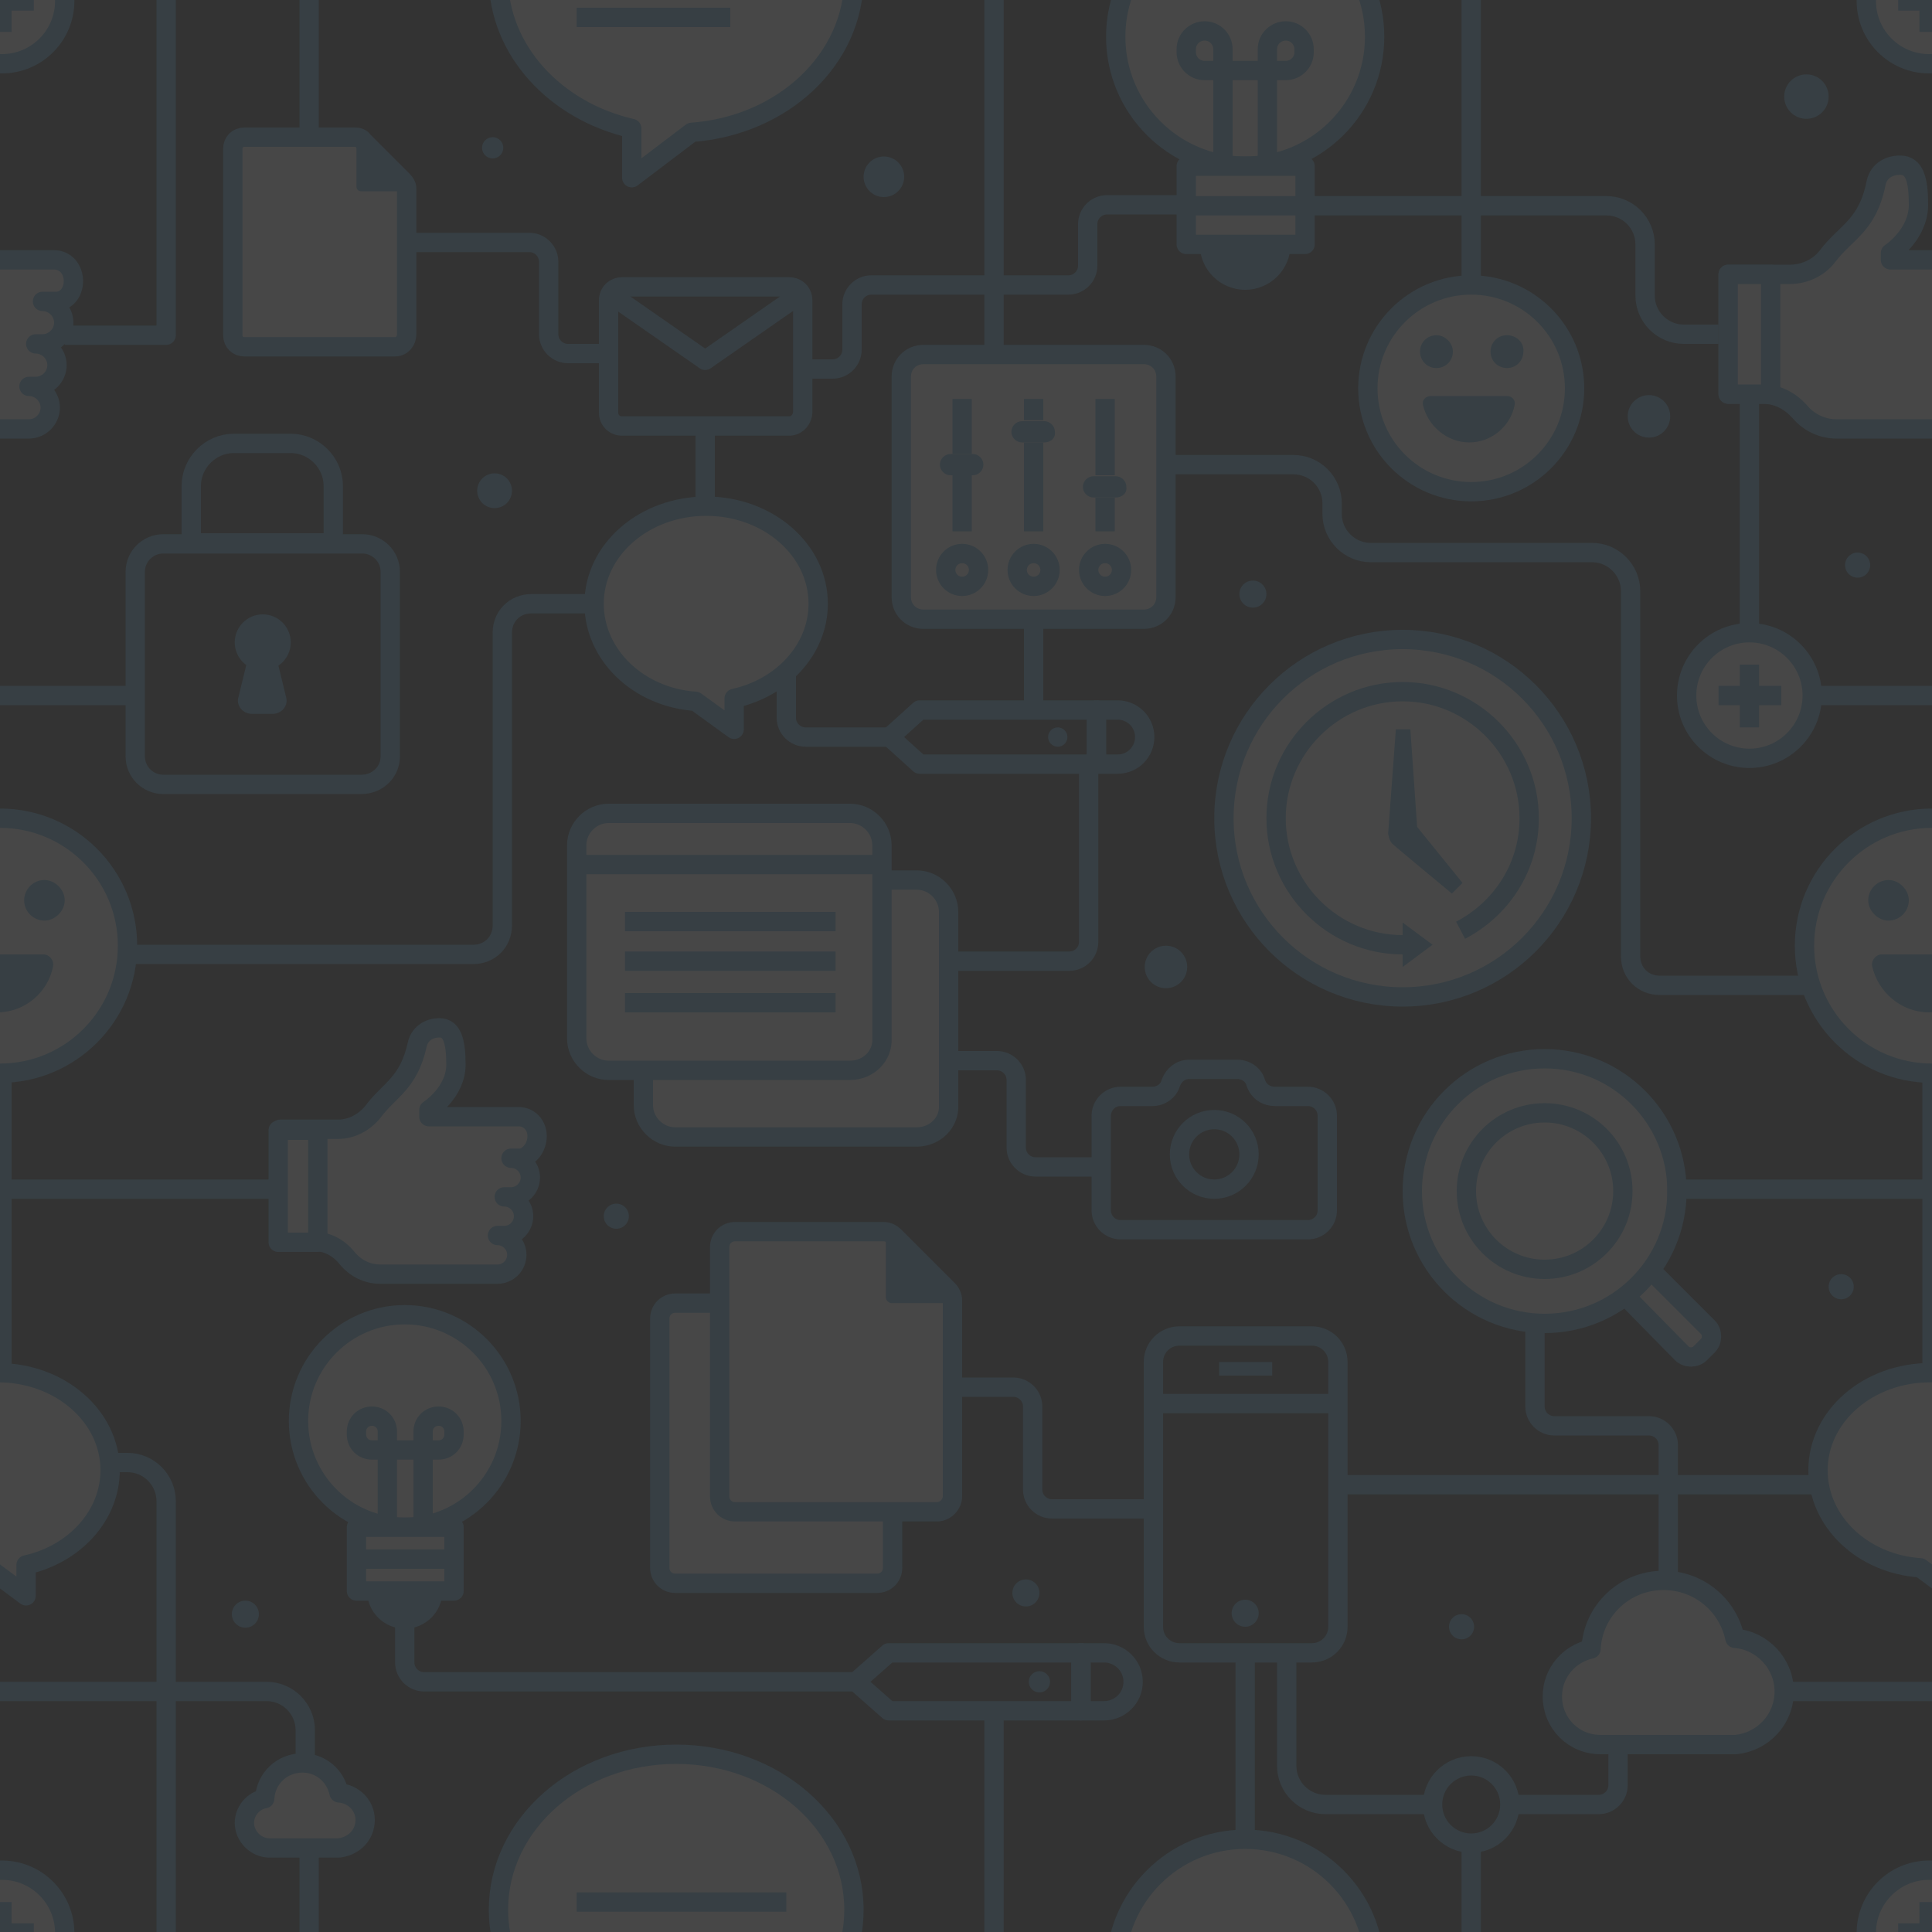 <?xml version="1.0" encoding="utf-8"?>
<!-- Generator: Adobe Illustrator 19.0.1, SVG Export Plug-In . SVG Version: 6.00 Build 0)  -->
<!DOCTYPE svg PUBLIC "-//W3C//DTD SVG 1.1//EN" "http://www.w3.org/Graphics/SVG/1.1/DTD/svg11.dtd">
<svg version="1.1" id="Layer_1" xmlns="http://www.w3.org/2000/svg" xmlns:xlink="http://www.w3.org/1999/xlink" x="0px" y="0px"
	 viewBox="-187 189 200 200" enable-background="new -187 189 200 200" xml:space="preserve">
<rect x="-187" y="189" width="200" height="200" fill="#333333" stroke="none"/>
<g id="XMLID_2_" opacity="0.1">
	<g>
		<defs>
			<rect id="SVGID_1_" x="-187" y="189" width="200" height="200"/>
		</defs>
		<clipPath id="SVGID_2_">
			<use xlink:href="#SVGID_1_"  overflow="visible"/>
		</clipPath>
		
			<line id="XMLID_225_" clip-path="url(#SVGID_2_)" fill="none" stroke="#59AFE1" stroke-width="2" stroke-linejoin="round" stroke-miterlimit="10" x1="-48.5" y1="342.7" x2="0.6" y2="342.7"/>
		
			<path id="XMLID_223_" clip-path="url(#SVGID_2_)" fill="none" stroke="#59AFE1" stroke-width="2" stroke-linejoin="round" stroke-miterlimit="10" d="
			M-149.6,270.2h-20.5c-1.6,0-2.9-1.3-2.9-2.9v-19.1c0-1.6,1.3-2.9,2.9-2.9h20.6c1.6,0,2.9,1.3,2.9,2.9v19.1
			C-146.6,268.9-147.9,270.2-149.6,270.2z"/>
		<circle id="XMLID_222_" clip-path="url(#SVGID_2_)" fill="#59AFE1" cx="-159.8" cy="255.5" r="2.9"/>
		<path id="XMLID_221_" clip-path="url(#SVGID_2_)" fill="#59AFE1" d="M-158.8,262.9h-2.1c-1,0-1.7-0.9-1.4-1.8l1-4.1h2.9l1,4.1
			C-157.1,262-157.8,262.9-158.8,262.9z"/>
		
			<path id="XMLID_220_" clip-path="url(#SVGID_2_)" fill="none" stroke="#59AFE1" stroke-width="2" stroke-linejoin="round" stroke-miterlimit="10" d="
			M-152.5,245.2h-14.7v-5.9c0-2.4,2-4.4,4.4-4.4h5.9c2.4,0,4.4,2,4.4,4.4V245.2z"/>
		
			<path id="XMLID_218_" clip-path="url(#SVGID_2_)" fill="#FFFFFF" stroke="#59AFE1" stroke-width="2" stroke-linejoin="round" stroke-miterlimit="10" d="
			M-92.1,306.7h-25c-1.8,0-3.3-1.5-3.3-3.3v-20c0-1.8,1.5-3.3,3.3-3.3h25c1.8,0,3.3,1.5,3.3,3.3v20
			C-88.7,305.2-90.2,306.7-92.1,306.7z"/>
		
			<path id="XMLID_217_" clip-path="url(#SVGID_2_)" fill="#FFFFFF" stroke="#59AFE1" stroke-width="2" stroke-linejoin="round" stroke-miterlimit="10" d="
			M-99,299.8h-25c-1.8,0-3.3-1.5-3.3-3.3v-20c0-1.8,1.5-3.3,3.3-3.3h25c1.8,0,3.3,1.5,3.3,3.3v20C-95.6,298.3-97.1,299.8-99,299.8z"
			/>
		
			<line id="XMLID_216_" clip-path="url(#SVGID_2_)" fill="none" stroke="#59AFE1" stroke-width="2" stroke-linejoin="round" stroke-miterlimit="10" x1="-127.3" y1="278.5" x2="-95.6" y2="278.5"/>
		
			<line id="XMLID_215_" clip-path="url(#SVGID_2_)" fill="none" stroke="#59AFE1" stroke-width="2" stroke-linejoin="round" stroke-miterlimit="10" x1="-122.3" y1="284.4" x2="-100.5" y2="284.4"/>
		
			<line id="XMLID_214_" clip-path="url(#SVGID_2_)" fill="none" stroke="#59AFE1" stroke-width="2" stroke-linejoin="round" stroke-miterlimit="10" x1="-122.3" y1="288.5" x2="-100.5" y2="288.5"/>
		
			<line id="XMLID_213_" clip-path="url(#SVGID_2_)" fill="none" stroke="#59AFE1" stroke-width="2" stroke-linejoin="round" stroke-miterlimit="10" x1="-122.3" y1="292.8" x2="-100.5" y2="292.8"/>
		
			<path id="XMLID_211_" clip-path="url(#SVGID_2_)" fill="#FFFFFF" stroke="#59AFE1" stroke-width="2" stroke-linejoin="round" stroke-miterlimit="10" d="
			M-96.2,352.9h-20.9c-0.9,0-1.6-0.7-1.6-1.6v-25.8c0-0.9,0.7-1.6,1.6-1.6h15.4c0.4,0,0.8,0.2,1.1,0.5l5.5,5.5
			c0.3,0.3,0.5,0.7,0.5,1.1v20.3C-94.6,352.2-95.3,352.9-96.2,352.9z"/>
		
			<path id="XMLID_210_" clip-path="url(#SVGID_2_)" fill="#FFFFFF" stroke="#59AFE1" stroke-width="2" stroke-linejoin="round" stroke-miterlimit="10" d="
			M-90,345.5h-20.9c-0.9,0-1.6-0.7-1.6-1.6v-25.8c0-0.9,0.7-1.6,1.6-1.6h15.4c0.4,0,0.8,0.2,1.1,0.5l5.5,5.5
			c0.3,0.3,0.5,0.7,0.5,1.1v20.3C-88.4,344.7-89.1,345.5-90,345.5z"/>
		<g id="XMLID_203_" clip-path="url(#SVGID_2_)">
			<polygon fill="#59AFE1" points="-94.3,322.9 -94.3,318.3 -89.7,322.9 			"/>
			<g>
				<path fill="#59AFE1" d="M-93.3,320.7l1.2,1.2h-1.2V320.7 M-94.7,316.8c-0.3,0-0.6,0.2-0.6,0.6v5.9c0,0.3,0.3,0.6,0.6,0.6h5.9
					c0.6,0,0.8-0.7,0.4-1.1l-5.9-5.9C-94.4,316.8-94.5,316.8-94.7,316.8L-94.7,316.8z"/>
			</g>
		</g>
		
			<circle id="XMLID_201_" clip-path="url(#SVGID_2_)" fill="#FFFFFF" stroke="#59AFE1" stroke-width="2" stroke-linejoin="round" stroke-miterlimit="10" cx="-187" cy="286.9" r="13.2"/>
		<g id="XMLID_196_" clip-path="url(#SVGID_2_)">
			<path id="XMLID_198_" fill="#59AFE1" d="M-189.4,282.2c0,1.2-1,2.1-2.1,2.1s-2.1-1-2.1-2.1c0-1.2,1-2.1,2.1-2.1
				S-189.4,281.1-189.4,282.2z M-182.4,280.1c-1.2,0-2.1,1-2.1,2.1c0,1.2,1,2.1,2.1,2.1c1.1,0,2.1-1,2.1-2.1
				C-180.3,281.1-181.3,280.1-182.4,280.1z"/>
			<path id="XMLID_197_" fill="#59AFE1" d="M-187.3,293.8c2.9,0,5.3-2.1,5.8-4.8c0.1-0.6-0.4-1.2-1-1.2h-9.7c-0.6,0-1.1,0.6-1,1.2
				C-192.6,291.7-190.2,293.8-187.3,293.8z"/>
		</g>
		
			<circle id="XMLID_194_" clip-path="url(#SVGID_2_)" fill="#FFFFFF" stroke="#59AFE1" stroke-width="2" stroke-linejoin="round" stroke-miterlimit="10" cx="13" cy="286.9" r="13.2"/>
		<g id="XMLID_189_" clip-path="url(#SVGID_2_)">
			<path id="XMLID_191_" fill="#59AFE1" d="M10.6,282.2c0,1.2-1,2.1-2.1,2.1s-2.1-1-2.1-2.1c0-1.2,1-2.1,2.1-2.1
				S10.6,281.1,10.6,282.2z M17.6,280.1c-1.2,0-2.1,1-2.1,2.1c0,1.2,1,2.1,2.1,2.1s2.1-1,2.1-2.1C19.7,281.1,18.7,280.1,17.6,280.1z
				"/>
			<path id="XMLID_190_" fill="#59AFE1" d="M12.7,293.8c2.9,0,5.3-2.1,5.8-4.8c0.1-0.6-0.4-1.2-1-1.2H7.8c-0.6,0-1.1,0.6-1,1.2
				C7.4,291.7,9.8,293.8,12.7,293.8z"/>
		</g>
		
			<circle id="XMLID_187_" clip-path="url(#SVGID_2_)" fill="#FFFFFF" stroke="#59AFE1" stroke-width="2" stroke-linejoin="round" stroke-miterlimit="10" cx="-34.7" cy="229.2" r="10.7"/>
		<g id="XMLID_182_" clip-path="url(#SVGID_2_)">
			<path id="XMLID_184_" fill="#59AFE1" d="M-36.6,225.4c0,1-0.8,1.7-1.7,1.7c-1,0-1.7-0.8-1.7-1.7c0-1,0.8-1.7,1.7-1.7
				C-37.4,223.7-36.6,224.5-36.6,225.4z M-31,223.7c-1,0-1.7,0.8-1.7,1.7c0,1,0.8,1.7,1.7,1.7c1,0,1.7-0.8,1.7-1.7
				C-29.2,224.5-30,223.7-31,223.7z"/>
			<path id="XMLID_183_" fill="#59AFE1" d="M-34.9,234.8c2.3,0,4.3-1.7,4.7-3.9c0.1-0.5-0.3-0.9-0.8-0.9h-7.9
				c-0.5,0-0.9,0.4-0.8,0.9C-39.2,233.1-37.2,234.8-34.9,234.8z"/>
		</g>
		
			<path id="XMLID_180_" clip-path="url(#SVGID_2_)" fill="#FFFFFF" stroke="#59AFE1" stroke-width="2" stroke-linejoin="round" stroke-miterlimit="10" d="
			M20.6,218.1c0-1.2-0.8-2.2-2-2.2h-3.3h-1.7H8.7v-0.7c0,0,2.9-1.9,2.9-5c0-2.6-0.4-4.1-1.9-4.1c-1.4,0-2.3,0.8-2.5,1.9
			c-0.9,4.4-3.1,5-5,7.5l0,0c-0.9,1.2-2.4,1.9-3.9,1.9h-6.4v12.4h3.6c1.5,0,2.8,0.7,3.8,1.8l0,0c0.9,1.1,2.3,1.8,3.8,1.8H11h4.4h0.7
			c1.2,0,2.2-1,2.2-2.2s-1-2.2-2.2-2.2h0.7c1.2,0,2.2-1,2.2-2.2c0-1.2-1-2.2-2.2-2.2h0.7c1.2,0,2.2-1,2.2-2.2c0-1.2-1-2.2-2.2-2.2
			h1.2C19.8,220.3,20.6,219.3,20.6,218.1z"/>
		
			<rect id="XMLID_179_" x="-8.1" y="217.4" clip-path="url(#SVGID_2_)" fill="#FFFFFF" stroke="#59AFE1" stroke-width="2" stroke-linejoin="round" stroke-miterlimit="10" width="4.4" height="12.4"/>
		
			<path id="XMLID_177_" clip-path="url(#SVGID_2_)" fill="#FFFFFF" stroke="#59AFE1" stroke-width="2" stroke-linejoin="round" stroke-miterlimit="10" d="
			M-179.4,218.1c0-1.2-0.8-2.2-2-2.2h-3.3h-1.8h-4.9v-0.7c0,0,2.9-1.9,2.9-5c0-2.6-0.4-4.1-1.9-4.1s-2.3,0.8-2.5,1.9
			c-0.9,4.4-3.1,5-5,7.5l0,0c-0.9,1.2-2.4,1.9-3.9,1.9h-6.4v12.4h3.6c1.5,0,2.8,0.7,3.8,1.8l0,0c0.9,1.1,2.3,1.8,3.8,1.8h7.9h4.4
			h0.7c1.2,0,2.2-1,2.2-2.2s-1-2.2-2.2-2.2h0.7c1.2,0,2.2-1,2.2-2.2s-1-2.2-2.2-2.2h0.7c1.2,0,2.2-1,2.2-2.2c0-1.2-1-2.2-2.2-2.2
			h1.2C-180.2,220.3-179.4,219.3-179.4,218.1z"/>
		
			<rect id="XMLID_176_" x="-208.1" y="217.4" clip-path="url(#SVGID_2_)" fill="#FFFFFF" stroke="#59AFE1" stroke-width="2" stroke-linejoin="round" stroke-miterlimit="10" width="4.4" height="12.4"/>
		
			<path id="XMLID_174_" clip-path="url(#SVGID_2_)" fill="#FFFFFF" stroke="#59AFE1" stroke-width="2" stroke-linejoin="round" stroke-miterlimit="10" d="
			M-131.4,306.6c0-1.1-0.8-2-1.9-2h-3.1h-1.6h-4.6v-0.7c0,0,2.8-1.8,2.8-4.7c0-2.4-0.4-3.8-1.7-3.8s-2.1,0.8-2.3,1.7
			c-0.9,4.1-2.9,4.7-4.6,7l0,0c-0.9,1.1-2.2,1.8-3.6,1.8h-6v11.6h3.4c1.4,0,2.6,0.6,3.5,1.7l0,0c0.9,1.1,2.1,1.7,3.5,1.7h7.3h4.1
			h0.7c1.1,0,2-0.9,2-2s-0.9-2-2-2h0.7c1.1,0,2-0.9,2-2s-0.9-2-2-2h0.7c1.1,0,2-0.9,2-2s-0.9-2-2-2h1.1
			C-132.2,308.7-131.4,307.8-131.4,306.6z"/>
		
			<rect id="XMLID_173_" x="-158.2" y="306" clip-path="url(#SVGID_2_)" fill="#FFFFFF" stroke="#59AFE1" stroke-width="2" stroke-linejoin="round" stroke-miterlimit="10" width="4.1" height="11.6"/>
		<circle id="XMLID_171_" clip-path="url(#SVGID_2_)" fill="#59AFE1" cx="-58.1" cy="214.3" r="4.7"/>
		
			<circle id="XMLID_170_" clip-path="url(#SVGID_2_)" fill="#FFFFFF" stroke="#59AFE1" stroke-width="2" stroke-linejoin="round" stroke-miterlimit="10" cx="-58.1" cy="192.8" r="13.4"/>
		<g id="XMLID_168_" clip-path="url(#SVGID_2_)">
			<path id="XMLID_169_" fill="none" stroke="#59AFE1" stroke-width="2" stroke-linejoin="round" stroke-miterlimit="10" d="
				M-55.8,206.2v-12.1c0-1.1,0.9-1.9,1.9-1.9l0,0c1.1,0,1.9,0.9,1.9,1.9v0.3c0,1.1-0.9,1.9-1.9,1.9h-8.4c-1.1,0-1.9-0.9-1.9-1.9
				v-0.3c0-1.1,0.9-1.9,1.9-1.9l0,0c1.1,0,1.9,0.9,1.9,1.9v12.1"/>
		</g>
		
			<rect id="XMLID_167_" x="-64.2" y="206.2" clip-path="url(#SVGID_2_)" fill="#FFFFFF" stroke="#59AFE1" stroke-width="2" stroke-linejoin="round" stroke-miterlimit="10" width="12.3" height="8.1"/>
		
			<path id="XMLID_166_" clip-path="url(#SVGID_2_)" fill="none" stroke="#59AFE1" stroke-width="2" stroke-linejoin="round" stroke-miterlimit="10" d="
			M-9.1,223.6h-3.6c-2.2,0-4-1.8-4-4v-5.3c0-2.2-1.8-4-4-4H-52h-12.3"/>
		<circle id="XMLID_164_" clip-path="url(#SVGID_2_)" fill="#59AFE1" cx="-58.1" cy="414.3" r="4.7"/>
		
			<circle id="XMLID_163_" clip-path="url(#SVGID_2_)" fill="#FFFFFF" stroke="#59AFE1" stroke-width="2" stroke-linejoin="round" stroke-miterlimit="10" cx="-58.1" cy="392.8" r="13.4"/>
		<g id="XMLID_161_" clip-path="url(#SVGID_2_)">
			<path id="XMLID_162_" fill="none" stroke="#59AFE1" stroke-width="2" stroke-linejoin="round" stroke-miterlimit="10" d="
				M-55.8,406.2v-12.1c0-1.1,0.9-1.9,1.9-1.9l0,0c1.1,0,1.9,0.9,1.9,1.9v0.3c0,1.1-0.9,1.9-1.9,1.9h-8.4c-1.1,0-1.9-0.9-1.9-1.9
				v-0.3c0-1.1,0.9-1.9,1.9-1.9l0,0c1.1,0,1.9,0.9,1.9,1.9v12.1"/>
		</g>
		
			<rect id="XMLID_160_" x="-64.2" y="406.2" clip-path="url(#SVGID_2_)" fill="#FFFFFF" stroke="#59AFE1" stroke-width="2" stroke-linejoin="round" stroke-miterlimit="10" width="12.3" height="8.1"/>
		
			<line id="XMLID_159_" clip-path="url(#SVGID_2_)" fill="none" stroke="#59AFE1" stroke-width="2" stroke-linejoin="round" stroke-miterlimit="10" x1="-64.2" y1="410.3" x2="-52" y2="410.3"/>
		<g id="XMLID_155_" clip-path="url(#SVGID_2_)">
			<path id="XMLID_157_" fill="none" stroke="#59AFE1" stroke-width="2" stroke-linejoin="round" stroke-miterlimit="10" d="
				M-105.3,233.1h-17.3c-0.8,0-1.4-0.6-1.4-1.4v-11.6c0-0.8,0.6-1.4,1.4-1.4h17.3c0.8,0,1.4,0.6,1.4,1.4v11.5
				C-103.9,232.4-104.5,233.1-105.3,233.1z"/>
			
				<polyline id="XMLID_156_" fill="none" stroke="#59AFE1" stroke-width="2" stroke-linejoin="round" stroke-miterlimit="10" points="
				-123.2,219.9 -114,226.3 -104.8,219.9 			"/>
		</g>
		
			<path id="XMLID_153_" clip-path="url(#SVGID_2_)" fill="none" stroke="#59AFE1" stroke-width="2" stroke-linejoin="round" stroke-miterlimit="10" d="
			M-51.2,360.1h-13.7c-1.5,0-2.7-1.2-2.7-2.7V330c0-1.5,1.2-2.7,2.7-2.7h13.7c1.5,0,2.7,1.2,2.7,2.7v27.4
			C-48.5,358.9-49.7,360.1-51.2,360.1z"/>
		<rect id="XMLID_152_" x="-60.8" y="330" clip-path="url(#SVGID_2_)" fill="#59AFE1" width="5.5" height="1.4"/>
		<circle id="XMLID_151_" clip-path="url(#SVGID_2_)" fill="#59AFE1" cx="-58.1" cy="356" r="1.4"/>
		
			<line id="XMLID_150_" clip-path="url(#SVGID_2_)" fill="none" stroke="#59AFE1" stroke-width="2" stroke-linejoin="round" stroke-miterlimit="10" x1="-67.3" y1="334.3" x2="-48.5" y2="334.3"/>
		
			<path id="XMLID_148_" clip-path="url(#SVGID_2_)" fill="#FFFFFF" stroke="#59AFE1" stroke-width="2" stroke-linejoin="round" stroke-miterlimit="10" d="
			M-125.5,251.5c0-5.6,5.2-10.1,11.6-10.1s11.6,4.5,11.6,10.1c0,4.7-3.7,8.7-8.7,9.8v3.2l-4-2.9
			C-120.9,261.2-125.5,256.8-125.5,251.5z"/>
		
			<path id="XMLID_147_" clip-path="url(#SVGID_2_)" fill="#FFFFFF" stroke="#59AFE1" stroke-width="2" stroke-linejoin="round" stroke-miterlimit="10" d="
			M1.2,341.2c0-5.6,5.2-10.1,11.6-10.1c6.4,0,11.6,4.5,11.6,10.1c0,4.7-3.7,8.7-8.7,9.8v3.2l-3.9-2.9C5.8,350.9,1.2,346.5,1.2,341.2
			z"/>
		
			<path id="XMLID_146_" clip-path="url(#SVGID_2_)" fill="#FFFFFF" stroke="#59AFE1" stroke-width="2" stroke-linejoin="round" stroke-miterlimit="10" d="
			M-198.8,341.2c0-5.6,5.2-10.1,11.6-10.1c6.4,0,11.6,4.5,11.6,10.1c0,4.7-3.7,8.7-8.7,9.8v3.2l-3.9-2.9
			C-194.2,350.9-198.8,346.5-198.8,341.2z"/>
		<g id="XMLID_142_" clip-path="url(#SVGID_2_)">
			
				<circle id="XMLID_145_" fill="#FFFFFF" stroke="#59AFE1" stroke-width="2" stroke-linejoin="round" stroke-miterlimit="10" cx="-186.8" cy="389.1" r="6.5"/>
			
				<line id="XMLID_144_" fill="none" stroke="#59AFE1" stroke-width="2" stroke-linejoin="round" stroke-miterlimit="10" x1="-190" y1="389.1" x2="-183.5" y2="389.1"/>
			
				<line id="XMLID_143_" fill="none" stroke="#59AFE1" stroke-width="2" stroke-linejoin="round" stroke-miterlimit="10" x1="-186.8" y1="385.9" x2="-186.8" y2="392.3"/>
		</g>
		<g id="XMLID_138_" clip-path="url(#SVGID_2_)">
			
				<circle id="XMLID_141_" fill="#FFFFFF" stroke="#59AFE1" stroke-width="2" stroke-linejoin="round" stroke-miterlimit="10" cx="12.7" cy="389.1" r="6.5"/>
			
				<line id="XMLID_140_" fill="none" stroke="#59AFE1" stroke-width="2" stroke-linejoin="round" stroke-miterlimit="10" x1="9.5" y1="389.1" x2="16" y2="389.1"/>
			
				<line id="XMLID_139_" fill="none" stroke="#59AFE1" stroke-width="2" stroke-linejoin="round" stroke-miterlimit="10" x1="12.7" y1="385.9" x2="12.7" y2="392.3"/>
		</g>
		<g id="XMLID_133_" clip-path="url(#SVGID_2_)">
			
				<circle id="XMLID_136_" fill="#FFFFFF" stroke="#59AFE1" stroke-width="2" stroke-linejoin="round" stroke-miterlimit="10" cx="-186.8" cy="189.1" r="6.5"/>
			
				<line id="XMLID_135_" fill="none" stroke="#59AFE1" stroke-width="2" stroke-linejoin="round" stroke-miterlimit="10" x1="-190" y1="189.1" x2="-183.5" y2="189.1"/>
			
				<line id="XMLID_134_" fill="none" stroke="#59AFE1" stroke-width="2" stroke-linejoin="round" stroke-miterlimit="10" x1="-186.8" y1="185.9" x2="-186.8" y2="192.3"/>
		</g>
		<g id="XMLID_129_" clip-path="url(#SVGID_2_)">
			
				<circle id="XMLID_132_" fill="#FFFFFF" stroke="#59AFE1" stroke-width="2" stroke-linejoin="round" stroke-miterlimit="10" cx="12.7" cy="189.1" r="6.5"/>
			
				<line id="XMLID_131_" fill="none" stroke="#59AFE1" stroke-width="2" stroke-linejoin="round" stroke-miterlimit="10" x1="9.5" y1="189.1" x2="16" y2="189.1"/>
			
				<line id="XMLID_130_" fill="none" stroke="#59AFE1" stroke-width="2" stroke-linejoin="round" stroke-miterlimit="10" x1="12.7" y1="185.9" x2="12.7" y2="192.3"/>
		</g>
		
			<circle id="XMLID_127_" clip-path="url(#SVGID_2_)" fill="#FFFFFF" stroke="#59AFE1" stroke-width="2" stroke-linejoin="round" stroke-miterlimit="10" cx="-5.9" cy="261" r="6.5"/>
		
			<line id="XMLID_126_" clip-path="url(#SVGID_2_)" fill="none" stroke="#59AFE1" stroke-width="2" stroke-linejoin="round" stroke-miterlimit="10" x1="-9.1" y1="261" x2="-2.6" y2="261"/>
		
			<line id="XMLID_125_" clip-path="url(#SVGID_2_)" fill="none" stroke="#59AFE1" stroke-width="2" stroke-linejoin="round" stroke-miterlimit="10" x1="-5.9" y1="257.8" x2="-5.9" y2="264.3"/>
		
			<polygon id="XMLID_123_" clip-path="url(#SVGID_2_)" fill="none" stroke="#59AFE1" stroke-width="2" stroke-linejoin="round" stroke-miterlimit="10" points="
			-73.5,262.5 -73.5,268.1 -91.8,268.1 -94.9,265.3 -91.8,262.5 		"/>
		<circle id="XMLID_122_" clip-path="url(#SVGID_2_)" fill="#59AFE1" cx="-77.5" cy="265.3" r="1"/>
		
			<path id="XMLID_121_" clip-path="url(#SVGID_2_)" fill="none" stroke="#59AFE1" stroke-width="2" stroke-linejoin="round" stroke-miterlimit="10" d="
			M-68.5,265.3L-68.5,265.3c0,1.5-1.2,2.8-2.8,2.8h-2.2v-5.6h2.2C-69.8,262.5-68.5,263.7-68.5,265.3z"/>
		
			<polygon id="XMLID_119_" clip-path="url(#SVGID_2_)" fill="none" stroke="#59AFE1" stroke-width="2" stroke-linejoin="round" stroke-miterlimit="10" points="
			-75.1,360.1 -75.1,366.1 -95,366.1 -98.4,363.1 -95,360.1 		"/>
		<circle id="XMLID_118_" clip-path="url(#SVGID_2_)" fill="#59AFE1" cx="-79.4" cy="363.1" r="1.1"/>
		
			<path id="XMLID_117_" clip-path="url(#SVGID_2_)" fill="none" stroke="#59AFE1" stroke-width="2" stroke-linejoin="round" stroke-miterlimit="10" d="
			M-69.7,363.1L-69.7,363.1c0,1.7-1.4,3-3,3h-2.4v-6h2.4C-71.1,360.1-69.7,361.4-69.7,363.1z"/>
		
			<path id="XMLID_115_" clip-path="url(#SVGID_2_)" fill="#FFFFFF" stroke="#59AFE1" stroke-width="2" stroke-linejoin="round" stroke-miterlimit="10" d="
			M-2.3,364.1c0-2.9-2.3-5.3-5.1-5.5c-0.7-3.4-3.7-6-7.4-6c-4,0-7.3,3.1-7.5,7.1c-2.3,0.5-4,2.5-4,4.9c0,2.8,2.2,5,5,5h14l0,0
			C-4.5,369.3-2.3,367-2.3,364.1z"/>
		
			<path id="XMLID_114_" clip-path="url(#SVGID_2_)" fill="#FFFFFF" stroke="#59AFE1" stroke-width="2" stroke-linejoin="round" stroke-miterlimit="10" d="
			M-149.2,377.4c0-1.5-1.2-2.7-2.7-2.8c-0.4-1.8-1.9-3.1-3.8-3.1c-2.1,0-3.8,1.6-3.9,3.7c-1.2,0.2-2.1,1.3-2.1,2.5
			c0,1.4,1.2,2.6,2.6,2.6h7.2l0,0C-150.3,380.1-149.2,378.9-149.2,377.4z"/>
		
			<circle id="XMLID_113_" clip-path="url(#SVGID_2_)" fill="#FFFFFF" stroke="#59AFE1" stroke-width="2" stroke-linejoin="round" stroke-miterlimit="10" cx="-41.8" cy="273.7" r="18.5"/>
		
			<path id="XMLID_112_" clip-path="url(#SVGID_2_)" fill="none" stroke="#59AFE1" stroke-width="2" stroke-linejoin="round" stroke-miterlimit="10" d="
			M-41.8,286.8c-7.2,0-13.1-5.9-13.1-13.1c0-7.2,5.9-13.1,13.1-13.1c7.2,0,13.1,5.9,13.1,13.1c0,5.1-2.9,9.4-7.1,11.6"/>
		<path id="XMLID_111_" clip-path="url(#SVGID_2_)" fill="#59AFE1" d="M-40.3,274.6l-0.7-10.1h-1.5l-0.8,10.8c0,0,0.1,0.8,0.5,1.1
			c0.3,0.3,6.1,5.1,6.1,5.1l1.1-1.1L-40.3,274.6z"/>
		<polygon id="XMLID_110_" clip-path="url(#SVGID_2_)" fill="#59AFE1" points="-41.8,284.5 -41.8,289.1 -38.7,286.8 		"/>
		
			<path id="XMLID_108_" clip-path="url(#SVGID_2_)" fill="#FFFFFF" stroke="#59AFE1" stroke-width="2" stroke-linejoin="round" stroke-miterlimit="10" d="
			M-16.1,320.5l5.9,5.9c0.5,0.5,0.5,1.4,0,1.9l-0.8,0.8c-0.5,0.5-1.4,0.5-1.9,0l-5.8-5.9"/>
		
			<circle id="XMLID_107_" clip-path="url(#SVGID_2_)" fill="#FFFFFF" stroke="#59AFE1" stroke-width="2" stroke-linejoin="round" stroke-miterlimit="10" cx="-27.1" cy="312.3" r="13.7"/>
		
			<circle id="XMLID_106_" clip-path="url(#SVGID_2_)" fill="#FFFFFF" stroke="#59AFE1" stroke-width="2" stroke-linejoin="round" stroke-miterlimit="10" cx="-27.1" cy="312.3" r="8.1"/>
		
			<path id="XMLID_103_" clip-path="url(#SVGID_2_)" fill="none" stroke="#59AFE1" stroke-width="2" stroke-linejoin="round" stroke-miterlimit="10" d="
			M-33,218.5"/>
		
			<line id="XMLID_101_" clip-path="url(#SVGID_2_)" fill="none" stroke="#59AFE1" stroke-width="2" stroke-linejoin="round" stroke-miterlimit="10" x1="-5.9" y1="254.5" x2="-5.9" y2="229.2"/>
		
			<path id="XMLID_100_" clip-path="url(#SVGID_2_)" fill="#FFFFFF" stroke="#59AFE1" stroke-width="2" stroke-linejoin="round" stroke-miterlimit="10" d="
			M-68.6,253.1h-22.8c-1.3,0-2.3-1-2.3-2.3V228c0-1.3,1-2.3,2.3-2.3h22.8c1.3,0,2.3,1,2.3,2.3v22.8
			C-66.3,252.1-67.3,253.1-68.6,253.1z"/>
		
			<circle id="XMLID_99_" clip-path="url(#SVGID_2_)" fill="#FFFFFF" stroke="#59AFE1" stroke-width="2" stroke-linejoin="round" stroke-miterlimit="10" cx="-87.4" cy="248" r="1.7"/>
		
			<circle id="XMLID_98_" clip-path="url(#SVGID_2_)" fill="#FFFFFF" stroke="#59AFE1" stroke-width="2" stroke-linejoin="round" stroke-miterlimit="10" cx="-72.6" cy="248" r="1.7"/>
		
			<circle id="XMLID_97_" clip-path="url(#SVGID_2_)" fill="#FFFFFF" stroke="#59AFE1" stroke-width="2" stroke-linejoin="round" stroke-miterlimit="10" cx="-80" cy="248" r="1.7"/>
		
			<line id="XMLID_96_" clip-path="url(#SVGID_2_)" fill="none" stroke="#59AFE1" stroke-width="2" stroke-linejoin="round" stroke-miterlimit="10" x1="-87.4" y1="238.2" x2="-87.4" y2="244"/>
		
			<line id="XMLID_95_" clip-path="url(#SVGID_2_)" fill="none" stroke="#59AFE1" stroke-width="2" stroke-linejoin="round" stroke-miterlimit="10" x1="-87.4" y1="230.3" x2="-87.4" y2="236"/>
		
			<line id="XMLID_94_" clip-path="url(#SVGID_2_)" fill="none" stroke="#59AFE1" stroke-width="2" stroke-linejoin="round" stroke-miterlimit="10" x1="-80" y1="234.8" x2="-80" y2="244"/>
		
			<line id="XMLID_93_" clip-path="url(#SVGID_2_)" fill="none" stroke="#59AFE1" stroke-width="2" stroke-linejoin="round" stroke-miterlimit="10" x1="-80" y1="230.3" x2="-80" y2="232.5"/>
		
			<line id="XMLID_92_" clip-path="url(#SVGID_2_)" fill="none" stroke="#59AFE1" stroke-width="2" stroke-linejoin="round" stroke-miterlimit="10" x1="-72.6" y1="240.5" x2="-72.6" y2="244"/>
		
			<line id="XMLID_91_" clip-path="url(#SVGID_2_)" fill="none" stroke="#59AFE1" stroke-width="2" stroke-linejoin="round" stroke-miterlimit="10" x1="-72.6" y1="230.3" x2="-72.6" y2="238.2"/>
		<path id="XMLID_90_" clip-path="url(#SVGID_2_)" fill="#59AFE1" d="M-78.9,234.8h-2.3c-0.6,0-1.1-0.5-1.1-1.1l0,0
			c0-0.6,0.5-1.1,1.1-1.1h2.3c0.6,0,1.1,0.5,1.1,1.1l0,0C-77.7,234.3-78.2,234.8-78.9,234.8z"/>
		<path id="XMLID_89_" clip-path="url(#SVGID_2_)" fill="#59AFE1" d="M-71.5,240.5h-2.3c-0.6,0-1.1-0.5-1.1-1.1l0,0
			c0-0.6,0.5-1.1,1.1-1.1h2.3c0.6,0,1.1,0.5,1.1,1.1l0,0C-70.3,240-70.8,240.5-71.5,240.5z"/>
		<path id="XMLID_88_" clip-path="url(#SVGID_2_)" fill="#59AFE1" d="M-86.3,238.2h-2.3c-0.6,0-1.1-0.5-1.1-1.1l0,0
			c0-0.6,0.5-1.1,1.1-1.1h2.3c0.6,0,1.1,0.5,1.1,1.1l0,0C-85.2,237.7-85.7,238.2-86.3,238.2z"/>
		
			<path id="XMLID_86_" clip-path="url(#SVGID_2_)" fill="none" stroke="#59AFE1" stroke-width="2" stroke-linejoin="round" stroke-miterlimit="10" d="
			M-66.3,237.1h13.2c2.2,0,4,1.8,4,4v1.1c0,2.2,1.8,4,4,4h22.9c2.2,0,4,1.8,4,4V288c0,1.7,1.3,3,3,3H0"/>
		<circle id="XMLID_85_" clip-path="url(#SVGID_2_)" fill="#59AFE1" cx="-57.3" cy="250.5" r="1.4"/>
		<circle id="XMLID_84_" clip-path="url(#SVGID_2_)" fill="#59AFE1" cx="-161.6" cy="356.1" r="1.4"/>
		<circle id="XMLID_83_" clip-path="url(#SVGID_2_)" fill="#59AFE1" cx="-80.8" cy="353.9" r="1.4"/>
		<circle id="XMLID_82_" clip-path="url(#SVGID_2_)" fill="#59AFE1" cx="-135.8" cy="239.8" r="1.8"/>
		<circle id="XMLID_81_" clip-path="url(#SVGID_2_)" fill="#59AFE1" cx="-16.3" cy="232.1" r="2.2"/>
		<circle id="XMLID_80_" clip-path="url(#SVGID_2_)" fill="#59AFE1" cx="5.3" cy="247.5" r="1.3"/>
		<circle id="XMLID_79_" clip-path="url(#SVGID_2_)" fill="#59AFE1" cx="-136" cy="204.3" r="1.1"/>
		<circle id="XMLID_78_" clip-path="url(#SVGID_2_)" fill="#59AFE1" cx="-123.2" cy="314.9" r="1.3"/>
		<circle id="XMLID_77_" clip-path="url(#SVGID_2_)" fill="#59AFE1" cx="0" cy="199" r="2.3"/>
		<circle id="XMLID_76_" clip-path="url(#SVGID_2_)" fill="#59AFE1" cx="-35.7" cy="357.4" r="1.3"/>
		<circle id="XMLID_75_" clip-path="url(#SVGID_2_)" fill="#59AFE1" cx="3.6" cy="322.2" r="1.3"/>
		<circle id="XMLID_74_" clip-path="url(#SVGID_2_)" fill="#59AFE1" cx="-95.5" cy="207.3" r="2.1"/>
		<circle id="XMLID_73_" clip-path="url(#SVGID_2_)" fill="#59AFE1" cx="-66.3" cy="289.1" r="2.2"/>
		
			<line id="XMLID_72_" clip-path="url(#SVGID_2_)" fill="none" stroke="#59AFE1" stroke-width="2" stroke-linejoin="round" stroke-miterlimit="10" x1="-80" y1="253.1" x2="-80" y2="262.5"/>
		
			<circle id="XMLID_71_" clip-path="url(#SVGID_2_)" fill="none" stroke="#59AFE1" stroke-width="2" stroke-linejoin="round" stroke-miterlimit="10" cx="-61.3" cy="308.5" r="3.6"/>
		
			<path id="XMLID_70_" clip-path="url(#SVGID_2_)" fill="none" stroke="#59AFE1" stroke-width="2" stroke-linejoin="round" stroke-miterlimit="10" d="
			M-57,301.1L-57,301.1c-0.2-0.8-1-1.4-1.9-1.4h-5c-0.9,0-1.6,0.6-1.9,1.4l0,0c-0.2,0.8-1,1.4-1.9,1.4H-71c-1.1,0-2,0.9-2,2v9.8
			c0,1.1,0.9,2,2,2h19.4c1.1,0,2-0.9,2-2v-9.8c0-1.1-0.9-2-2-2H-55C-55.9,302.5-56.7,302-57,301.1z"/>
		
			<line id="XMLID_69_" clip-path="url(#SVGID_2_)" fill="none" stroke="#59AFE1" stroke-width="2" stroke-linejoin="round" stroke-miterlimit="10" x1="-58.1" y1="379.4" x2="-58.1" y2="360.1"/>
		
			<path id="XMLID_68_" clip-path="url(#SVGID_2_)" fill="none" stroke="#59AFE1" stroke-width="2" stroke-linejoin="round" stroke-miterlimit="10" d="
			M-19.5,369.6"/>
		
			<circle id="XMLID_67_" clip-path="url(#SVGID_2_)" fill="none" stroke="#59AFE1" stroke-width="2" stroke-linejoin="round" stroke-miterlimit="10" cx="-34.7" cy="375.8" r="4"/>
		
			<path id="XMLID_66_" clip-path="url(#SVGID_2_)" fill="none" stroke="#59AFE1" stroke-width="2" stroke-linejoin="round" stroke-miterlimit="10" d="
			M-19.5,369.6v4.2c0,1.1-0.9,2-2,2H-30"/>
		
			<path clip-path="url(#SVGID_2_)" fill="none" stroke="#59AFE1" stroke-width="2" stroke-linejoin="round" stroke-miterlimit="10" d="
			M-125.5,251.5h-6.5c-1.7,0-3,1.3-3,3v30.3c0,1.7-1.3,3-3,3h-35.8"/>
		
			<line id="XMLID_64_" clip-path="url(#SVGID_2_)" fill="none" stroke="#59AFE1" stroke-width="2" stroke-linejoin="round" stroke-miterlimit="10" x1="-114" y1="232.5" x2="-114" y2="241.4"/>
		
			<path id="XMLID_63_" clip-path="url(#SVGID_2_)" fill="none" stroke="#59AFE1" stroke-width="2" stroke-linejoin="round" stroke-miterlimit="10" d="
			M-139.2,330.6"/>
		
			<line id="XMLID_62_" clip-path="url(#SVGID_2_)" fill="none" stroke="#59AFE1" stroke-width="2" stroke-linejoin="round" stroke-miterlimit="10" x1="-2.3" y1="364.1" x2="13" y2="364.1"/>
		
			<path id="XMLID_61_" clip-path="url(#SVGID_2_)" fill="none" stroke="#59AFE1" stroke-width="2" stroke-linejoin="round" stroke-miterlimit="10" d="
			M-188,364.1h28.6c2.2,0,4,1.8,4,4v3.4"/>
		
			<path id="XMLID_60_" clip-path="url(#SVGID_2_)" fill="none" stroke="#59AFE1" stroke-width="2" stroke-linejoin="round" stroke-miterlimit="10" d="
			M-175.7,340.4h1.9c2.2,0,4,1.8,4,4v44.7"/>
		
			<path id="XMLID_59_" clip-path="url(#SVGID_2_)" fill="#FFFFFF" stroke="#59AFE1" stroke-width="2" stroke-linejoin="round" stroke-miterlimit="10" d="
			M-146.1,224.9h-15.6c-0.7,0-1.2-0.5-1.2-1.2v-19.3c0-0.7,0.5-1.2,1.2-1.2h11.5c0.3,0,0.6,0.1,0.8,0.4l4.1,4.1
			c0.2,0.2,0.4,0.5,0.4,0.8v15.1C-144.9,224.3-145.4,224.9-146.1,224.9z"/>
		<g id="XMLID_55_" clip-path="url(#SVGID_2_)">
			<polygon fill="#59AFE1" points="-149.1,207.8 -149.1,205.2 -146.5,207.8 			"/>
			<path fill="#59AFE1" d="M-149.6,203.4c-0.2,0-0.5,0.2-0.5,0.5v4.4c0,0.3,0.2,0.5,0.5,0.5h4.4c0.4,0,0.6-0.5,0.3-0.8l-4.4-4.4
				C-149.4,203.5-149.5,203.4-149.6,203.4L-149.6,203.4z"/>
		</g>
		
			<path id="XMLID_53_" clip-path="url(#SVGID_2_)" fill="none" stroke="#59AFE1" stroke-width="2" stroke-linejoin="round" stroke-miterlimit="10" d="
			M-162.8,211.5"/>
		
			<path id="XMLID_52_" clip-path="url(#SVGID_2_)" fill="none" stroke="#59AFE1" stroke-width="2" stroke-linejoin="round" stroke-miterlimit="10" d="
			M-144.2,214.1h12c1.1,0,2,0.9,2,2v7.5c0,1.1,0.9,2,2,2h4.2"/>
		
			<polyline id="XMLID_51_" clip-path="url(#SVGID_2_)" fill="none" stroke="#59AFE1" stroke-width="2" stroke-linejoin="round" stroke-miterlimit="10" points="
			-169.8,182.6 -169.8,223.7 -180.3,223.7 		"/>
		
			<path id="XMLID_50_" clip-path="url(#SVGID_2_)" fill="none" stroke="#59AFE1" stroke-width="2" stroke-linejoin="round" stroke-miterlimit="10" d="
			M-105.6,258.5v4.8c0,1.1,0.9,2,2,2h8.7"/>
		
			<path id="XMLID_49_" clip-path="url(#SVGID_2_)" fill="none" stroke="#59AFE1" stroke-width="2" stroke-linejoin="round" stroke-miterlimit="10" d="
			M-28.1,326v8.6c0,1.1,0.9,2,2,2h9.8c1.1,0,2,0.9,2,2v14"/>
		
			<line id="XMLID_48_" clip-path="url(#SVGID_2_)" fill="none" stroke="#59AFE1" stroke-width="2" stroke-linejoin="round" stroke-miterlimit="10" x1="-84.1" y1="389" x2="-84.1" y2="366.1"/>
		
			<line id="XMLID_47_" clip-path="url(#SVGID_2_)" fill="none" stroke="#59AFE1" stroke-width="2" stroke-linejoin="round" stroke-miterlimit="10" x1="-34.7" y1="379.8" x2="-34.7" y2="389.1"/>
		
			<line id="XMLID_46_" clip-path="url(#SVGID_2_)" fill="none" stroke="#59AFE1" stroke-width="2" stroke-linejoin="round" stroke-miterlimit="10" x1="-34.7" y1="189" x2="-34.7" y2="218.7"/>
		
			<line id="XMLID_45_" clip-path="url(#SVGID_2_)" fill="none" stroke="#59AFE1" stroke-width="2" stroke-linejoin="round" stroke-miterlimit="10" x1="16.8" y1="261" x2="0.3" y2="261"/>
		
			<line id="XMLID_44_" clip-path="url(#SVGID_2_)" fill="none" stroke="#59AFE1" stroke-width="2" stroke-linejoin="round" stroke-miterlimit="10" x1="-173.1" y1="261" x2="-187" y2="261"/>
		
			<line id="XMLID_43_" clip-path="url(#SVGID_2_)" fill="none" stroke="#59AFE1" stroke-width="2" stroke-linejoin="round" stroke-miterlimit="10" x1="-155" y1="380.2" x2="-155" y2="389"/>
		
			<line id="XMLID_42_" clip-path="url(#SVGID_2_)" fill="none" stroke="#59AFE1" stroke-width="2" stroke-linejoin="round" stroke-miterlimit="10" x1="-155" y1="185.9" x2="-155" y2="203.2"/>
		
			<path id="XMLID_41_" clip-path="url(#SVGID_2_)" fill="none" stroke="#59AFE1" stroke-width="2" stroke-linejoin="round" stroke-miterlimit="10" d="
			M-103.9,227.2h3.1c1.1,0,2-0.9,2-2v-4.7c0-1.1,0.9-2,2-2h20.4c1.1,0,2-0.9,2-2v-4.3c0-1.1,0.9-2,2-2h8.1"/>
		
			<path id="XMLID_40_" clip-path="url(#SVGID_2_)" fill="none" stroke="#59AFE1" stroke-width="2" stroke-linejoin="round" stroke-miterlimit="10" d="
			M-88.4,332.6h6.3c1.1,0,2,0.9,2,2v8.6c0,1.1,0.9,2,2,2h10.4"/>
		
			<path id="XMLID_39_" clip-path="url(#SVGID_2_)" fill="none" stroke="#59AFE1" stroke-width="2" stroke-linejoin="round" stroke-miterlimit="10" d="
			M-88.2,298.8h4.4c1.1,0,2,0.9,2,2v7c0,1.1,0.9,2,2,2h6.2"/>
		
			<path id="XMLID_38_" clip-path="url(#SVGID_2_)" fill="none" stroke="#59AFE1" stroke-width="2" stroke-linejoin="round" stroke-miterlimit="10" d="
			M-88.7,288.5h12.4c1.1,0,2-0.9,2-2v-18.4"/>
		<circle id="XMLID_37_" clip-path="url(#SVGID_2_)" fill="#59AFE1" cx="-145.1" cy="353.7" r="3.9"/>
		
			<circle id="XMLID_36_" clip-path="url(#SVGID_2_)" fill="#FFFFFF" stroke="#59AFE1" stroke-width="2" stroke-linejoin="round" stroke-miterlimit="10" cx="-145.1" cy="336.1" r="11"/>
		<g id="XMLID_34_" clip-path="url(#SVGID_2_)">
			<path id="XMLID_35_" fill="none" stroke="#59AFE1" stroke-width="2" stroke-linejoin="round" stroke-miterlimit="10" d="
				M-143.2,347.1v-9.9c0-0.9,0.7-1.6,1.6-1.6l0,0c0.9,0,1.6,0.7,1.6,1.6v0.3c0,0.9-0.7,1.6-1.6,1.6h-6.9c-0.9,0-1.6-0.7-1.6-1.6
				v-0.3c0-0.9,0.7-1.6,1.6-1.6l0,0c0.9,0,1.6,0.7,1.6,1.6v9.9"/>
		</g>
		
			<rect id="XMLID_33_" x="-150.1" y="347.1" clip-path="url(#SVGID_2_)" fill="#FFFFFF" stroke="#59AFE1" stroke-width="2" stroke-linejoin="round" stroke-miterlimit="10" width="10.1" height="6.6"/>
		
			<line id="XMLID_32_" clip-path="url(#SVGID_2_)" fill="none" stroke="#59AFE1" stroke-width="2" stroke-linejoin="round" stroke-miterlimit="10" x1="-140" y1="350.4" x2="-150.1" y2="350.4"/>
		
			<line id="XMLID_30_" clip-path="url(#SVGID_2_)" fill="none" stroke="#59AFE1" stroke-width="2" stroke-linejoin="round" stroke-miterlimit="10" x1="-84.1" y1="224.9" x2="-84.1" y2="188.2"/>
		
			<line id="XMLID_29_" clip-path="url(#SVGID_2_)" fill="none" stroke="#59AFE1" stroke-width="2" stroke-linejoin="round" stroke-miterlimit="10" x1="14.5" y1="312.1" x2="-14.4" y2="312.1"/>
		
			<line id="XMLID_28_" clip-path="url(#SVGID_2_)" fill="none" stroke="#59AFE1" stroke-width="2" stroke-linejoin="round" stroke-miterlimit="10" x1="-158.2" y1="312.1" x2="-190" y2="312.1"/>
		
			<path id="XMLID_27_" clip-path="url(#SVGID_2_)" fill="none" stroke="#59AFE1" stroke-width="2" stroke-linejoin="round" stroke-miterlimit="10" d="
			M-98.4,363.1h-44.7c-1.1,0-2-0.9-2-2v-4.5"/>
		
			<path id="XMLID_26_" clip-path="url(#SVGID_2_)" fill="none" stroke="#59AFE1" stroke-width="2" stroke-linejoin="round" stroke-miterlimit="10" d="
			M-38.7,375.8h-11.1c-2.2,0-4-1.8-4-4v-11.6"/>
		
			<line id="XMLID_25_" clip-path="url(#SVGID_2_)" fill="none" stroke="#59AFE1" stroke-width="2" stroke-linejoin="round" stroke-miterlimit="10" x1="13" y1="300.2" x2="13" y2="331.1"/>
		
			<line id="XMLID_18_" clip-path="url(#SVGID_2_)" fill="none" stroke="#59AFE1" stroke-width="2" stroke-linejoin="round" stroke-miterlimit="10" x1="-186.8" y1="300.2" x2="-186.8" y2="331.1"/>
		
			<path id="XMLID_17_" clip-path="url(#SVGID_2_)" fill="#FFFFFF" stroke="#59AFE1" stroke-width="2" stroke-linejoin="round" stroke-miterlimit="10" d="
			M-98.6,386.7c0-8.9-8.2-16.1-18.4-16.1s-18.4,7.2-18.4,16.1c0,7.5,5.9,13.8,13.8,15.6v5.1l6.2-4.7
			C-105.9,402-98.6,395.1-98.6,386.7z"/>
		<g id="XMLID_14_" clip-path="url(#SVGID_2_)">
			
				<line id="XMLID_16_" fill="none" stroke="#59AFE1" stroke-width="2" stroke-linejoin="round" stroke-miterlimit="10" x1="-127.3" y1="385.9" x2="-105.6" y2="385.9"/>
			
				<line id="XMLID_15_" fill="none" stroke="#59AFE1" stroke-width="2" stroke-linejoin="round" stroke-miterlimit="10" x1="-127.3" y1="390.8" x2="-111.4" y2="390.8"/>
		</g>
		
			<path id="XMLID_9_" clip-path="url(#SVGID_2_)" fill="#FFFFFF" stroke="#59AFE1" stroke-width="2" stroke-linejoin="round" stroke-miterlimit="10" d="
			M-98.6,186.7c0-8.9-8.2-16.1-18.4-16.1s-18.4,7.2-18.4,16.1c0,7.5,5.9,13.8,13.8,15.6v5.1l6.2-4.7
			C-105.9,202-98.6,195.1-98.6,186.7z"/>
		<g id="XMLID_6_" clip-path="url(#SVGID_2_)">
			
				<line id="XMLID_8_" fill="none" stroke="#59AFE1" stroke-width="2" stroke-linejoin="round" stroke-miterlimit="10" x1="-127.3" y1="185.9" x2="-105.6" y2="185.9"/>
			
				<line id="XMLID_7_" fill="none" stroke="#59AFE1" stroke-width="2" stroke-linejoin="round" stroke-miterlimit="10" x1="-127.3" y1="190.8" x2="-111.4" y2="190.8"/>
		</g>
	</g>
</g>
</svg>
